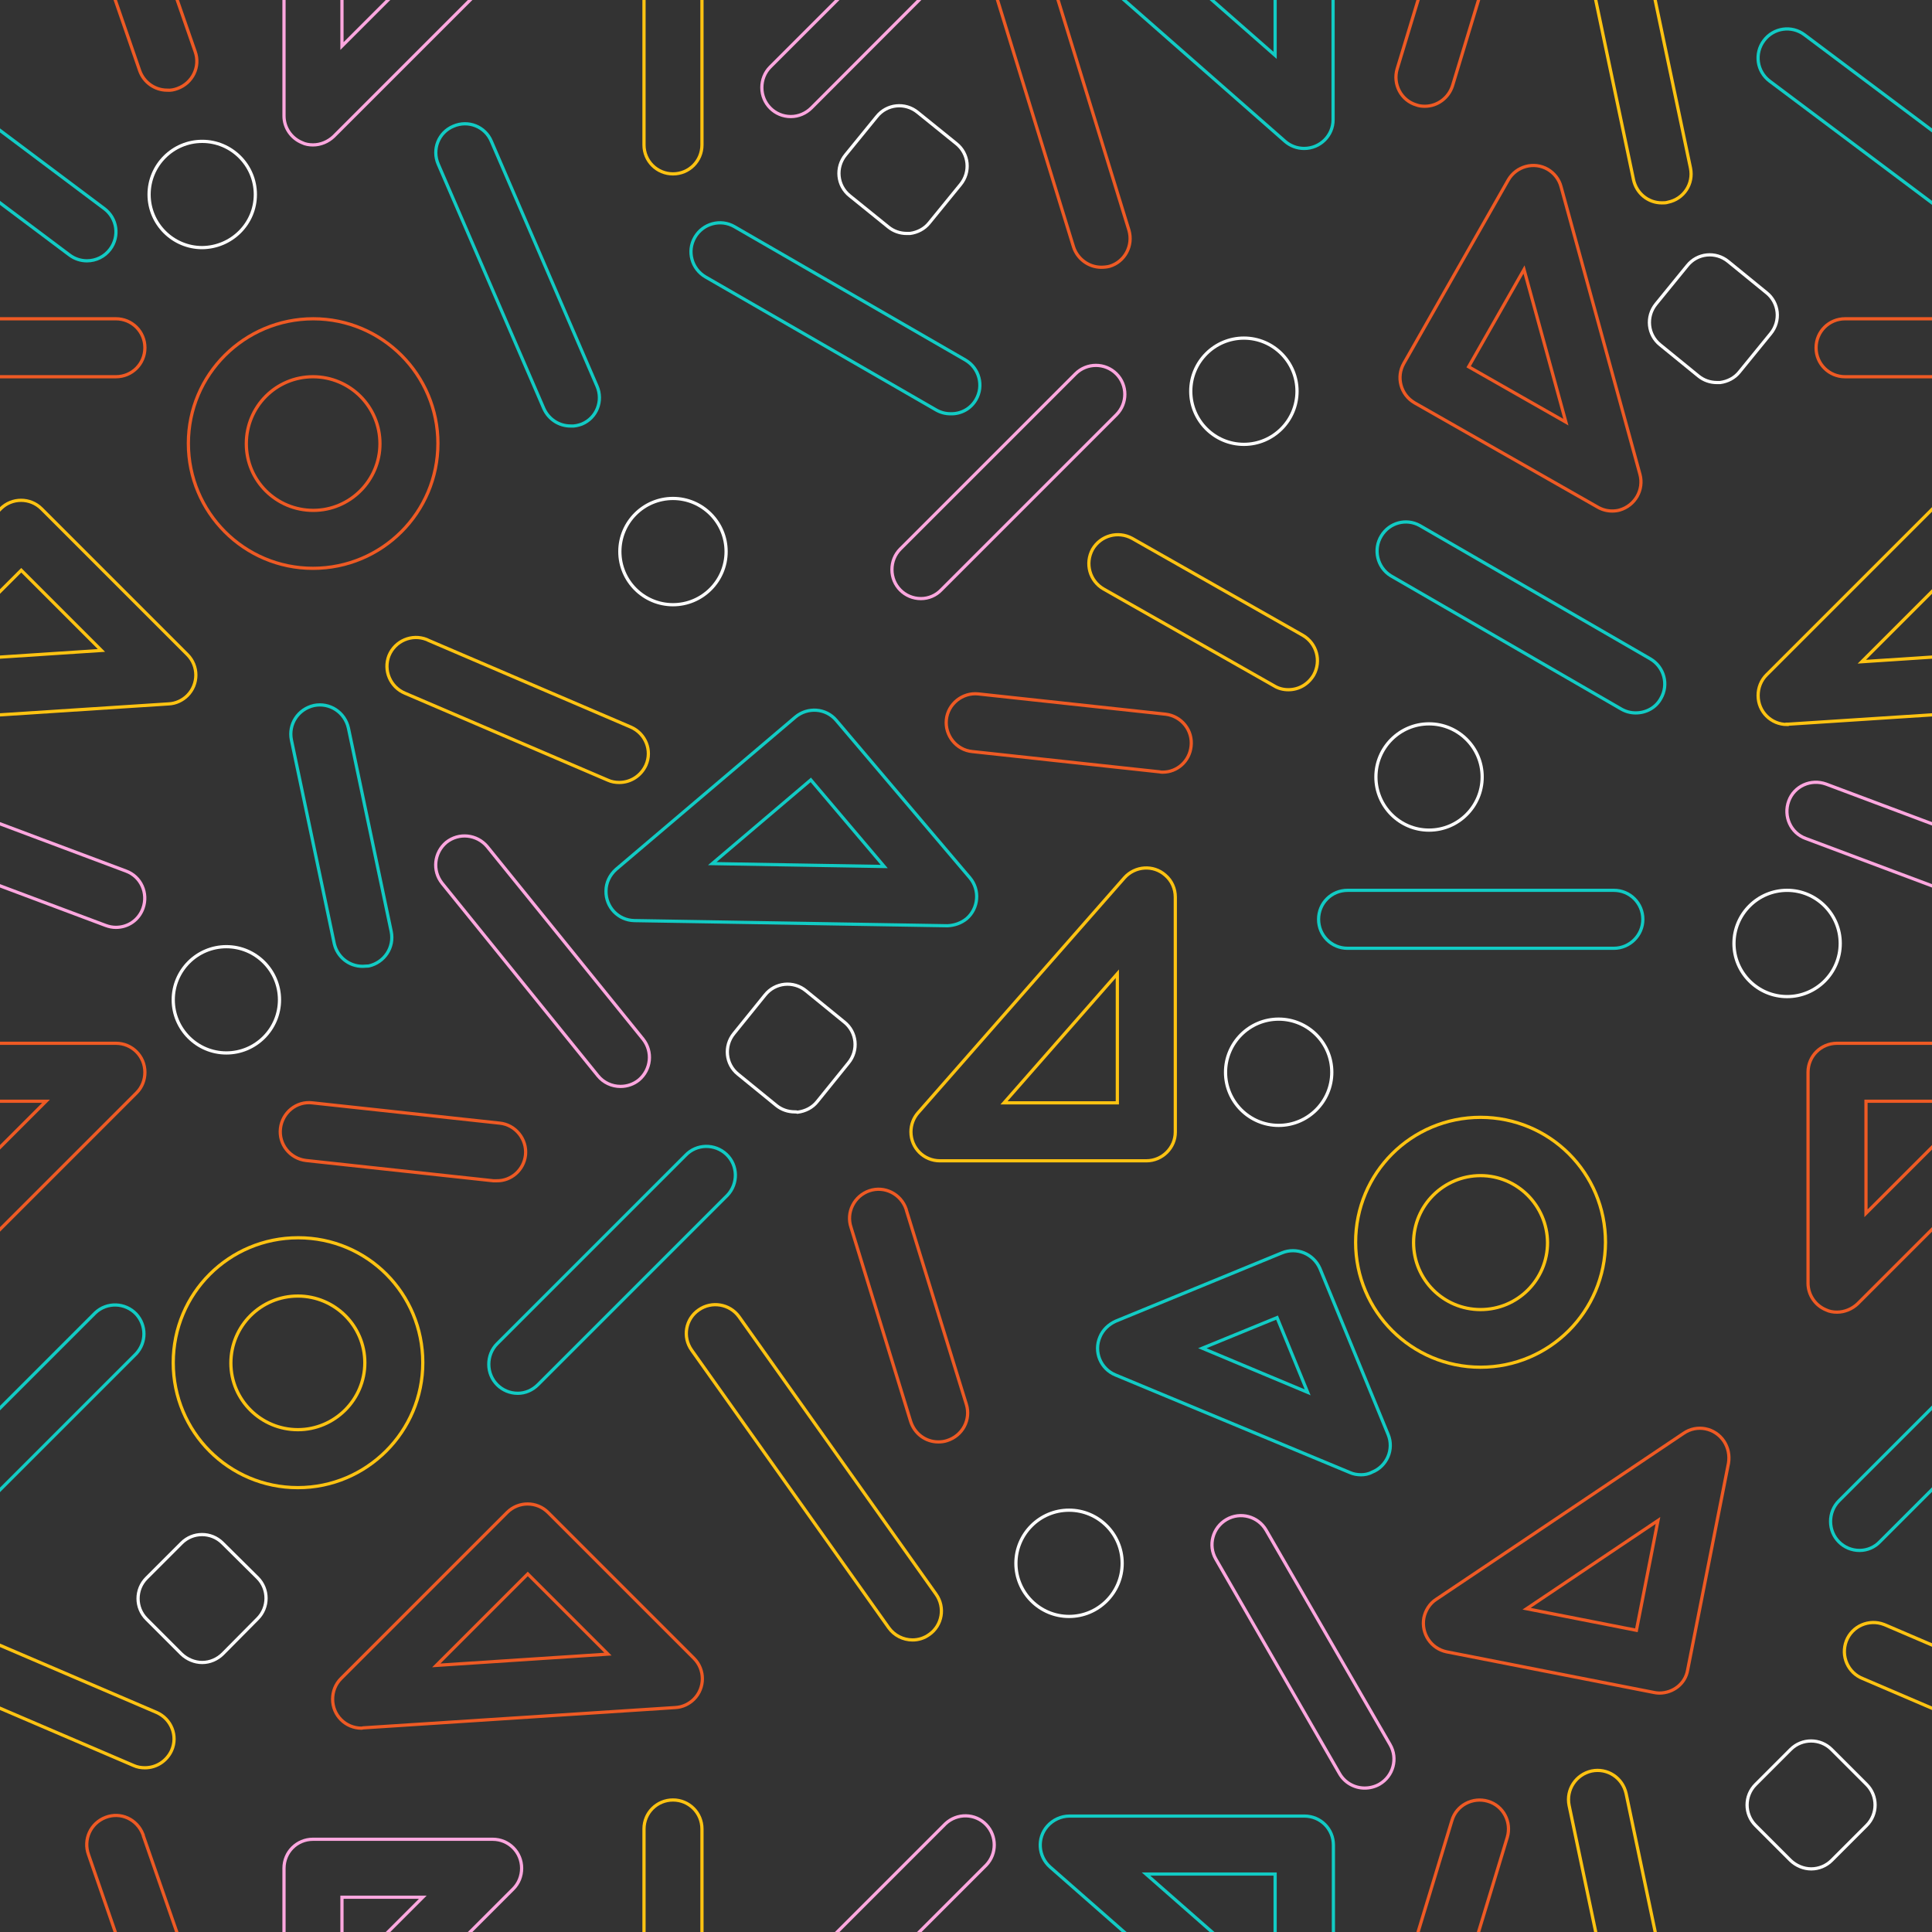<?xml version="1.0" encoding="utf-8"?>
<!-- Generator: Adobe Illustrator 22.1.0, SVG Export Plug-In . SVG Version: 6.00 Build 0)  -->
<svg version="1.1" id="Layer_1" xmlns="http://www.w3.org/2000/svg" xmlns:xlink="http://www.w3.org/1999/xlink" x="0px" y="0px"
	 viewBox="0 0 600 600" style="enable-background:new 0 0 600 600;" xml:space="preserve">
<rect x="0" y="0" width="600" height="600" fill="#333333" stroke="none"/>
<style type="text/css">
	.st0{fill:none;stroke:#EE5A24;stroke-miterlimit:10;}
	.st1{fill:none;stroke:#FFC312;stroke-miterlimit:10;}
	.st2{fill:none;stroke:#FDA7DF;stroke-miterlimit:10;}
	.st3{fill:none;stroke:#12CBC4;stroke-miterlimit:10;}
	.st4{fill:none;stroke:#FFFFFF;stroke-miterlimit:10;}
</style>
<title>Artboard 1</title>
<path class="st0" d="M-29.5,407.5c-1.2,0-2.4-0.2-3.4-0.7c-3.4-1.4-5.6-4.7-5.6-8.3V333c0-5,4-9,9-9H36c5,0,9,4,9,9
	c0,2.4-0.9,4.7-2.6,6.4l-65.5,65.5C-24.8,406.5-27.1,407.5-29.5,407.5z M-20.5,342v34.8L14.3,342H-20.5z"/>
<path class="st0" d="M36,117h-63c-5,0-9-4-9-9s4-9,9-9h63c5,0,9,4,9,9S41,117,36,117z"/>
<path class="st0" d="M570.5,407.5c-1.2,0-2.4-0.2-3.4-0.7c-3.4-1.4-5.6-4.7-5.6-8.3V333c0-5,4-9,9-9H636c5,0,9,4,9,9
	c0,2.4-0.9,4.7-2.6,6.4l-65.5,65.5C575.2,406.5,572.9,407.5,570.5,407.5z M579.5,342v34.8l34.8-34.8H579.5z"/>
<path class="st0" d="M636,117h-63c-5,0-9-4-9-9s4-9,9-9h63c5,0,9,4,9,9S641,117,636,117z"/>
<path class="st0" d="M342,83c-3.9,0-7.4-2.6-8.6-6.3l-25-81.2c-1.5-4.8,1.2-9.8,6-11.2c0,0,0,0,0,0c4.8-1.5,9.8,1.2,11.2,6
	c0,0,0,0,0,0l25,81.2c1.4,4.8-1.3,9.8-6,11.2C343.8,82.9,342.9,83,342,83z"/>
<path class="st0" d="M51.9,28c-3.8,0-7.2-2.4-8.5-6L27.5-24c-1.7-4.7,0.8-9.8,5.5-11.5c0,0,0,0,0.1,0c4.7-1.6,9.8,0.9,11.5,5.5
	l16,46c1.7,4.7-0.8,9.8-5.5,11.5C54,27.9,53,28.1,51.9,28L51.9,28z"/>
<path class="st0" d="M442.5,33c-0.9,0-1.8-0.1-2.6-0.4c-4.8-1.4-7.4-6.5-6-11.2l17-56c1.4-4.8,6.5-7.4,11.2-6c0,0,0,0,0,0
	c4.8,1.4,7.4,6.5,6,11.2l-17,56C449.9,30.4,446.4,33,442.5,33z"/>
<path class="st0" d="M51.9,628c-3.8,0-7.2-2.4-8.5-6l-15.9-46c-1.7-4.7,0.6-9.8,5.3-11.6s9.8,0.6,11.6,5.3c0.1,0.1,0.1,0.3,0.1,0.4
	l16,46c1.7,4.7-0.8,9.8-5.5,11.5C54,627.9,53,628.1,51.9,628L51.9,628z"/>
<path class="st0" d="M442.5,633c-0.9,0-1.8-0.1-2.6-0.4c-4.8-1.4-7.4-6.5-6-11.2l17-56c1.4-4.8,6.5-7.4,11.2-6
	c4.8,1.4,7.4,6.5,6,11.2l-17,56C449.9,630.4,446.4,633,442.5,633z"/>
<path class="st0" d="M500.7,158.7c-1.6,0-3.1-0.4-4.5-1.2l-56.9-32.4c-4.3-2.5-5.8-8-3.3-12.3l32.4-56.9c2.5-4.3,8-5.8,12.3-3.3
	c2,1.2,3.5,3.1,4.1,5.4l24.5,89.3c1.3,4.8-1.5,9.7-6.3,11.1C502.3,158.6,501.5,158.7,500.7,158.7L500.7,158.7z M456.1,113.9
	l30.2,17.2l-13-47.4L456.1,113.9z"/>
<path class="st0" d="M291.4,447.8c-4,0-7.4-2.6-8.6-6.4l-18.5-60.2c-1.6-4.7,1-9.8,5.7-11.4c4.7-1.6,9.8,1,11.4,5.7
	c0,0.1,0.1,0.3,0.1,0.4l18.6,60.2c1.5,4.8-1.2,9.8-6,11.3C293.2,447.7,292.3,447.8,291.4,447.8L291.4,447.8z"/>
<path class="st0" d="M154.2,366.7c-0.3,0-0.7,0-1,0L95,360.4c-4.9-0.6-8.5-5-7.9-10c0.6-4.9,5-8.5,9.9-7.9l0,0l58.2,6.3
	c4.9,0.5,8.5,5,8,9.9C162.7,363.3,158.8,366.8,154.2,366.7L154.2,366.7z"/>
<path class="st0" d="M361.1,239.8c-0.3,0-0.7,0-1-0.1l-58.2-6.3c-4.9-0.5-8.5-5-8-9.9c0.5-4.9,5-8.5,9.9-8l0,0l58.2,6.3
	c4.9,0.6,8.5,5,7.9,10C369.4,236.4,365.6,239.8,361.1,239.8L361.1,239.8z"/>
<path class="st0" d="M515.3,525.8c-0.6,0-1.2-0.1-1.7-0.2L449.3,513c-4.9-1-8-5.7-7.1-10.6c0.5-2.3,1.8-4.4,3.8-5.7l76.9-51.6
	c4.1-2.8,9.7-1.7,12.5,2.5c1.3,2,1.8,4.4,1.4,6.8l-12.7,64.3C523.4,522.8,519.7,525.8,515.3,525.8L515.3,525.8z M474.1,499.6
	l34.1,6.7l6.7-34.1L474.1,499.6z"/>
<path class="st0" d="M97.2,176.5c-21.4,0-38.7-17.4-38.7-38.8c0-21.4,17.4-38.7,38.8-38.7c21.4,0,38.7,17.4,38.7,38.7
	C136,159.2,118.6,176.5,97.2,176.5z M97.2,117c-11.5,0-20.7,9.3-20.7,20.8s9.3,20.7,20.8,20.7c11.4,0,20.7-9.3,20.7-20.7
	C118,126.3,108.7,117,97.2,117z"/>
<path class="st0" d="M112.3,536.7c-5,0-9-4-9-9c0-2.4,0.9-4.7,2.6-6.4l51.6-51.6c3.5-3.5,9.2-3.5,12.7,0c0,0,0,0,0,0l45.3,45.3
	c3.5,3.5,3.5,9.2,0,12.7c-1.5,1.5-3.6,2.5-5.8,2.6l-96.9,6.3L112.3,536.7z M163.9,488.8l-28.4,28.4l53.3-3.5L163.9,488.8z"/>
<path class="st1" d="M-45,225c-3.5,0-6.7-2.1-8.2-5.3c-1.5-3.4-0.8-7.4,1.8-10.1L0.2,158c3.5-3.5,9.2-3.5,12.7,0c0,0,0,0,0,0
	l45.3,45.3c3.5,3.5,3.5,9.2,0,12.7c-1.5,1.5-3.6,2.5-5.8,2.6l-97,6.3H-45z M6.6,177.1l-28.4,28.4l53.3-3.5L6.6,177.1z"/>
<path class="st1" d="M45,549c-1.2,0-2.4-0.2-3.5-0.7l-63-27c-4.6-2-6.7-7.2-4.7-11.8c2-4.6,7.2-6.7,11.8-4.7c0,0,0,0,0,0l63,27
	c4.6,2,6.7,7.3,4.7,11.8C51.8,546.9,48.6,549,45,549z"/>
<path class="st1" d="M555,225c-5,0-9-4-9-9c0-2.4,0.9-4.7,2.6-6.4l51.6-51.6c3.5-3.5,9.2-3.5,12.7,0c0,0,0,0,0,0l45.3,45.3
	c3.5,3.5,3.5,9.2,0,12.7c-1.5,1.5-3.6,2.5-5.8,2.6l-97,6.3H555z M606.6,177.1l-28.4,28.4l53.3-3.5L606.6,177.1z"/>
<path class="st1" d="M645,549c-1.2,0-2.4-0.2-3.5-0.7l-63-27c-4.6-1.8-6.9-7-5.1-11.7c1.8-4.6,7-6.9,11.7-5.1
	c0.2,0.1,0.3,0.1,0.5,0.2l63,27c4.6,2,6.7,7.3,4.7,11.8C651.8,546.9,648.6,549,645,549z"/>
<path class="st1" d="M356,360.5h-64.1c-5,0-9-4-9-9c0-2.2,0.8-4.3,2.2-5.9l64.1-73c3.3-3.7,9-4.1,12.7-0.8c2,1.7,3.1,4.2,3.1,6.8v73
	C365,356.4,361,360.5,356,360.5z M311.8,342.5H347v-40.1L311.8,342.5z"/>
<path class="st1" d="M209,54c-5,0-9-4-9-9v-77c0-5,4-9,9-9s9,4,9,9v77C218,50,214,54,209,54z"/>
<path class="st1" d="M516.1,63c-4.3,0-7.9-3-8.8-7.2l-20-95.1c-1-4.9,2.1-9.6,7-10.6c0,0,0,0,0,0c4.9-1,9.6,2.1,10.7,7c0,0,0,0,0,0
	l20,95.1c1,4.9-2.1,9.6-7,10.6c0,0,0,0,0,0C517.4,63,516.8,63,516.1,63z"/>
<path class="st1" d="M209,654c-5,0-9-4-9-9v-77c0-5,4-9,9-9s9,4,9,9v77C218,650,214,654,209,654z"/>
<path class="st1" d="M516.1,663c-4.3,0-7.9-3-8.8-7.2l-20-95.1c-1-4.9,2.1-9.6,7-10.7c4.9-1,9.6,2.1,10.7,7l20,95.1
	c1,4.9-2.1,9.6-7,10.6c0,0,0,0,0,0C517.4,662.9,516.7,663,516.1,663z"/>
<path class="st1" d="M192.3,243c-1.2,0-2.4-0.2-3.5-0.7l-63-27c-4.6-1.9-6.8-7.1-5-11.7c1.9-4.6,7.1-6.8,11.7-5
	c0.1,0,0.2,0.1,0.4,0.2l63,27c4.6,2,6.7,7.3,4.7,11.8C199.1,240.9,195.9,243,192.3,243z"/>
<path class="st1" d="M283.4,509.3c-2.9,0-5.7-1.4-7.4-3.8l-61.2-86.2c-2.9-4.1-1.9-9.7,2.2-12.5c4-2.8,9.6-1.9,12.5,2.1l61.2,86.2
	c2.9,4.1,1.9,9.7-2.1,12.5C287.1,508.7,285.3,509.3,283.4,509.3L283.4,509.3z"/>
<path class="st1" d="M400.1,214.2c-1.6,0-3.1-0.4-4.4-1.2l-53-30.1c-4.3-2.5-5.8-7.9-3.4-12.3c2.5-4.3,7.9-5.8,12.3-3.4l53,30.1
	c4.3,2.5,5.8,7.9,3.4,12.3C406.3,212.5,403.4,214.2,400.1,214.2L400.1,214.2z"/>
<path class="st1" d="M92.5,462c-21.4,0-38.7-17.3-38.7-38.8s17.3-38.8,38.8-38.8s38.7,17.3,38.7,38.8
	C131.3,444.6,113.9,462,92.5,462z M92.5,402.5c-11.5,0-20.8,9.3-20.8,20.8S81.1,444,92.5,444s20.8-9.3,20.8-20.8l0,0
	C113.3,411.8,104,402.5,92.5,402.5L92.5,402.5z"/>
<path class="st1" d="M459.8,424.6c-21.4,0-38.8-17.3-38.8-38.8s17.3-38.8,38.8-38.8s38.8,17.3,38.8,38.8l0,0
	C498.5,407.3,481.2,424.6,459.8,424.6z M459.8,365.1c-11.5,0-20.8,9.3-20.8,20.8s9.3,20.8,20.8,20.8s20.8-9.3,20.8-20.8l0,0
	C480.5,374.4,471.2,365.1,459.8,365.1z"/>
<path class="st2" d="M97.2,45c-1.2,0-2.4-0.2-3.4-0.7c-3.4-1.4-5.6-4.7-5.6-8.3v-55.8c0-5,4-9,9-9H153c3.6,0,6.9,2.2,8.3,5.6
	c1.4,3.4,0.6,7.2-1.9,9.8l-55.8,55.8C101.9,44,99.6,45,97.2,45z M106.2-10.8v25.1l25.1-25.1L106.2-10.8z"/>
<path class="st2" d="M36,288c-1.1,0-2.1-0.2-3.2-0.6l-72-27c-4.7-1.7-7-6.9-5.3-11.6c0,0,0,0,0,0c1.7-4.7,6.9-7,11.6-5.3
	c0,0,0,0,0,0l72,27c4.7,1.7,7,6.9,5.3,11.6C43.1,285.7,39.8,288,36,288z"/>
<path class="st2" d="M636,288c-1.1,0-2.1-0.2-3.2-0.6l-72-27c-4.7-1.7-7-6.9-5.3-11.6c1.7-4.7,6.9-7,11.6-5.3l72,27
	c4.7,1.7,7,6.9,5.3,11.6C643.1,285.7,639.8,288,636,288z"/>
<path class="st2" d="M245.6,36.2c-5,0-9-4-9-9c0-2.4,0.9-4.7,2.6-6.4l54.4-54.4c3.5-3.5,9.2-3.5,12.7,0c3.5,3.5,3.5,9.2,0,12.7
	c0,0,0,0,0,0L252,33.5C250.3,35.2,248,36.2,245.6,36.2z"/>
<path class="st2" d="M97.2,645c-1.2,0-2.4-0.2-3.4-0.7c-3.4-1.4-5.6-4.7-5.6-8.3v-55.8c0-5,4-9,9-9H153c5,0,9,4,9,9
	c0,2.4-0.9,4.7-2.6,6.4l-55.8,55.8C101.9,644,99.6,645,97.2,645z M106.2,589.2v25.1l25.1-25.1H106.2z"/>
<path class="st2" d="M245.6,636.2c-5,0-9-4-9-9c0-2.4,0.9-4.7,2.6-6.4l54.4-54.4c3.6-3.4,9.3-3.3,12.7,0.3c3.3,3.5,3.3,9,0,12.5
	L252,633.5C250.3,635.2,248,636.2,245.6,636.2z"/>
<path class="st2" d="M192.7,337.4c-2.7,0-5.3-1.2-7-3.3l-48.4-59.8c-3.1-3.9-2.5-9.5,1.3-12.7c3.9-3.1,9.5-2.5,12.7,1.3l48.4,59.8
	c3.1,3.9,2.5,9.5-1.3,12.7C196.8,336.7,194.8,337.4,192.7,337.4L192.7,337.4z"/>
<path class="st2" d="M286,185.9c-5,0-9-4-9-9c0-2.4,0.9-4.7,2.6-6.4l54.4-54.4c3.5-3.5,9.2-3.5,12.7,0c3.5,3.5,3.5,9.2,0,12.7
	l-54.4,54.4C290.7,184.9,288.4,185.9,286,185.9z"/>
<path class="st2" d="M423.8,555.3c-3.2,0-6.2-1.7-7.8-4.5l-38.4-66.6c-2.5-4.3-1-9.8,3.3-12.3c4.3-2.5,9.8-1,12.3,3.3l38.5,66.6
	c2.5,4.3,1,9.8-3.3,12.3C427,554.9,425.4,555.3,423.8,555.3L423.8,555.3z"/>
<path class="st3" d="M405,46.1c-2.2,0-4.3-0.8-5.9-2.2l-73-64.1c-2.8-2.5-3.8-6.4-2.5-9.9c1.3-3.5,4.7-5.8,8.4-5.8h73c5,0,9,4,9,9
	v64.1C414,42.1,410,46.1,405,46.1z M355.9-18L396,17.2V-18H355.9z"/>
<path class="st3" d="M-22.5,481.5c-2.4,0-4.7-1-6.4-2.6c-3.5-3.5-3.5-9.2,0-12.7l58.5-58.5c3.6-3.4,9.3-3.2,12.7,0.4
	c3.2,3.5,3.2,8.8,0,12.3l-58.5,58.5C-17.8,480.5-20.1,481.5-22.5,481.5z"/>
<path class="st3" d="M27,81c-1.9,0-3.8-0.6-5.4-1.8l-72-54c-4-3-4.8-8.6-1.8-12.6l0,0c3-4,8.6-4.8,12.6-1.8c0,0,0,0,0,0l72,54
	c4,3,4.8,8.6,1.8,12.6C32.5,79.7,29.8,81,27,81z"/>
<path class="st3" d="M577.5,481.5c-5,0-9-4-9-9c0-2.4,0.9-4.7,2.6-6.4l58.5-58.5c3.6-3.4,9.3-3.2,12.7,0.4c3.2,3.5,3.2,8.8,0,12.3
	l-58.5,58.5C582.2,480.5,579.9,481.5,577.5,481.5z"/>
<path class="st3" d="M627,81c-1.9,0-3.8-0.6-5.4-1.8l-72-54c-4-3-4.8-8.6-1.8-12.6c3-4,8.6-4.8,12.6-1.8c0,0,0,0,0,0l72,54
	c4,3,4.8,8.6,1.8,12.6C632.5,79.7,629.8,81,627,81z"/>
<path class="st3" d="M405,646.1c-2.2,0-4.3-0.8-5.9-2.2l-73-64.1c-3.7-3.3-4.1-9-0.8-12.7c1.7-1.9,4.2-3.1,6.8-3.1h73c5,0,9,4,9,9
	v64.1C414,642.1,410,646.1,405,646.1z M355.9,582l40.1,35.2V582H355.9z"/>
<path class="st3" d="M294.3,287.5h-0.2l-97.1-1.6c-5-0.1-8.9-4.2-8.8-9.2c0-2.6,1.2-5,3.1-6.7l55.7-47.3c3.8-3.2,9.5-2.8,12.7,1
	l41.5,48.9c3.2,3.8,2.7,9.5-1,12.7C298.5,286.7,296.4,287.4,294.3,287.5L294.3,287.5z M221.2,268.2l53.4,0.9l-22.8-26.9L221.2,268.2
	z"/>
<path class="st3" d="M422.7,458c-1.2,0-2.4-0.2-3.5-0.7L346.4,427c-4.6-1.9-6.8-7.2-4.8-11.8c0.9-2.2,2.7-3.9,4.9-4.9l51.6-21.2
	c4.6-1.9,9.8,0.3,11.8,4.8l21.2,51.6c1.9,4.6-0.4,9.9-5,11.7C425,457.8,423.8,458,422.7,458z M373.4,418.7l32.7,13.7l-9.5-23.2
	L373.4,418.7z"/>
<path class="st3" d="M501.2,294.5h-82.7c-5,0-9-4-9-9s4-9,9-9h82.7c5,0,9,4,9,9S506.1,294.5,501.2,294.5z"/>
<path class="st3" d="M177.2,132.3c-3.6,0-6.8-2.1-8.3-5.4l-32.8-75.9c-2-4.6,0.1-9.9,4.7-11.8c4.6-2,9.9,0.1,11.8,4.7l32.8,76
	c2,4.6-0.1,9.9-4.7,11.8C179.6,132.1,178.4,132.4,177.2,132.3L177.2,132.3z"/>
<path class="st3" d="M295.2,128.5c-1.6,0-3.1-0.4-4.5-1.2L219.1,86c-4.3-2.5-5.8-8-3.3-12.3s8-5.8,12.3-3.3l71.7,41.4
	c4.3,2.5,5.8,8,3.3,12.3C301.5,126.9,298.5,128.6,295.2,128.5L295.2,128.5z"/>
<path class="st3" d="M160.8,432.7c-5,0-9-4-9-9c0-2.4,0.9-4.7,2.6-6.4l58.5-58.5c3.4-3.6,9.1-3.7,12.7-0.3c3.6,3.4,3.7,9.1,0.3,12.7
	c-0.1,0.1-0.2,0.2-0.3,0.3L167.1,430C165.4,431.7,163.2,432.7,160.8,432.7z"/>
<path class="st3" d="M508,221.4c-1.6,0-3.1-0.4-4.5-1.2l-71.6-41.4c-4.2-2.6-5.5-8.2-2.9-12.4c2.5-4.1,7.7-5.5,11.9-3.2l71.6,41.4
	c4.3,2.5,5.8,8,3.3,12.3C514.3,219.7,511.3,221.4,508,221.4z"/>
<path class="st3" d="M112.6,300.1c-4.3,0-7.9-3-8.8-7.1l-13.3-63.2c-1-4.9,2.1-9.6,7-10.7c4.9-1,9.6,2.1,10.7,7l13.3,63.2
	c1,4.9-2.1,9.6-7,10.7C113.8,300,113.2,300.1,112.6,300.1L112.6,300.1z"/>
<path class="st4" d="M62.8,76.9c-9.1,0-16.5-7.4-16.5-16.5s7.4-16.5,16.5-16.5s16.5,7.4,16.5,16.5l0,0
	C79.3,69.5,71.9,76.8,62.8,76.9z"/>
<path class="st4" d="M397.1,349.5c-9.1,0-16.5-7.4-16.5-16.5s7.4-16.5,16.5-16.5s16.5,7.4,16.5,16.5l0,0
	C413.6,342.1,406.2,349.5,397.1,349.5z"/>
<path class="st4" d="M386.3,138c-9.1,0-16.5-7.4-16.5-16.5s7.4-16.5,16.5-16.5s16.5,7.4,16.5,16.5C402.8,130.6,395.4,138,386.3,138z
	"/>
<path class="st4" d="M62.8,516.3c-2.4,0-4.7-1-6.4-2.6l-10.9-10.9c-3.5-3.5-3.5-9.2,0-12.7l10.9-10.9c3.5-3.5,9.2-3.5,12.7,0
	c0,0,0,0,0,0L80,490c3.5,3.5,3.5,9.2,0,12.7l-10.8,10.9C67.5,515.3,65.2,516.3,62.8,516.3z"/>
<path class="st4" d="M562.5,580.4c-2.4,0-4.7-1-6.4-2.6l-10.9-10.9c-3.5-3.5-3.5-9.2,0-12.7l10.9-10.9c3.5-3.5,9.2-3.5,12.7,0
	l10.9,10.9c3.5,3.5,3.5,9.2,0,12.7l-10.9,10.9C567.2,579.4,564.9,580.4,562.5,580.4z"/>
<path class="st4" d="M281.6,72.5c-2.1,0-4.1-0.7-5.7-2l-12-9.7c-3.9-3.1-4.5-8.8-1.3-12.7c0,0,0,0,0,0l9.7-11.9
	c3.1-3.9,8.8-4.5,12.7-1.3c0,0,0,0,0,0l12,9.7c3.9,3.1,4.5,8.8,1.3,12.7c0,0,0,0,0,0l-9.7,11.9c-1.5,1.9-3.7,3-6,3.3
	C282.2,72.5,281.9,72.5,281.6,72.5z"/>
<path class="st4" d="M70.3,327c-9.1,0-16.5-7.4-16.5-16.5S61.2,294,70.3,294s16.5,7.4,16.5,16.5l0,0C86.8,319.6,79.4,327,70.3,327z"
	/>
<path class="st4" d="M443.8,257.8c-9.1,0-16.5-7.4-16.5-16.5s7.4-16.5,16.5-16.5s16.5,7.4,16.5,16.5l0,0
	C460.3,250.4,452.9,257.8,443.8,257.8z"/>
<path class="st4" d="M555,309.5c-9.1,0-16.5-7.4-16.5-16.5c0-9.1,7.4-16.5,16.5-16.5c9.1,0,16.5,7.4,16.5,16.5c0,0,0,0,0,0
	C571.5,302.1,564.1,309.5,555,309.5z"/>
<path class="st4" d="M209,187.8c-9.1,0-16.5-7.4-16.5-16.5s7.4-16.5,16.5-16.5s16.5,7.4,16.5,16.5
	C225.5,180.4,218.1,187.8,209,187.8z"/>
<path class="st4" d="M246.8,345.3c-2.1,0-4.1-0.7-5.7-2l-11.9-9.7c-3.9-3.1-4.4-8.8-1.3-12.6l9.7-12c3.1-3.9,8.8-4.5,12.7-1.3
	c0,0,0,0,0,0l11.9,9.7c3.9,3.1,4.5,8.8,1.3,12.7c0,0,0,0,0,0l-9.7,12c-1.5,1.9-3.7,3-6.1,3.3C247.4,345.3,247.1,345.3,246.8,345.3z"
	/>
<path class="st4" d="M533.2,118.8c-2.1,0-4.1-0.7-5.7-2l-11.9-9.7c-3.9-3.1-4.5-8.8-1.3-12.7c0,0,0,0,0,0l9.7-11.9
	c3.1-3.9,8.8-4.5,12.7-1.3l11.9,9.7c3.9,3.1,4.5,8.8,1.3,12.7c0,0,0,0,0,0l-9.7,11.9c-1.5,1.9-3.7,3-6,3.3
	C533.8,118.8,533.5,118.8,533.2,118.8z"/>
<path class="st4" d="M332,502c-9.1,0-16.5-7.4-16.5-16.5S322.9,469,332,469s16.5,7.4,16.5,16.5l0,0C348.5,494.6,341.1,502,332,502z"
	/>
</svg>
